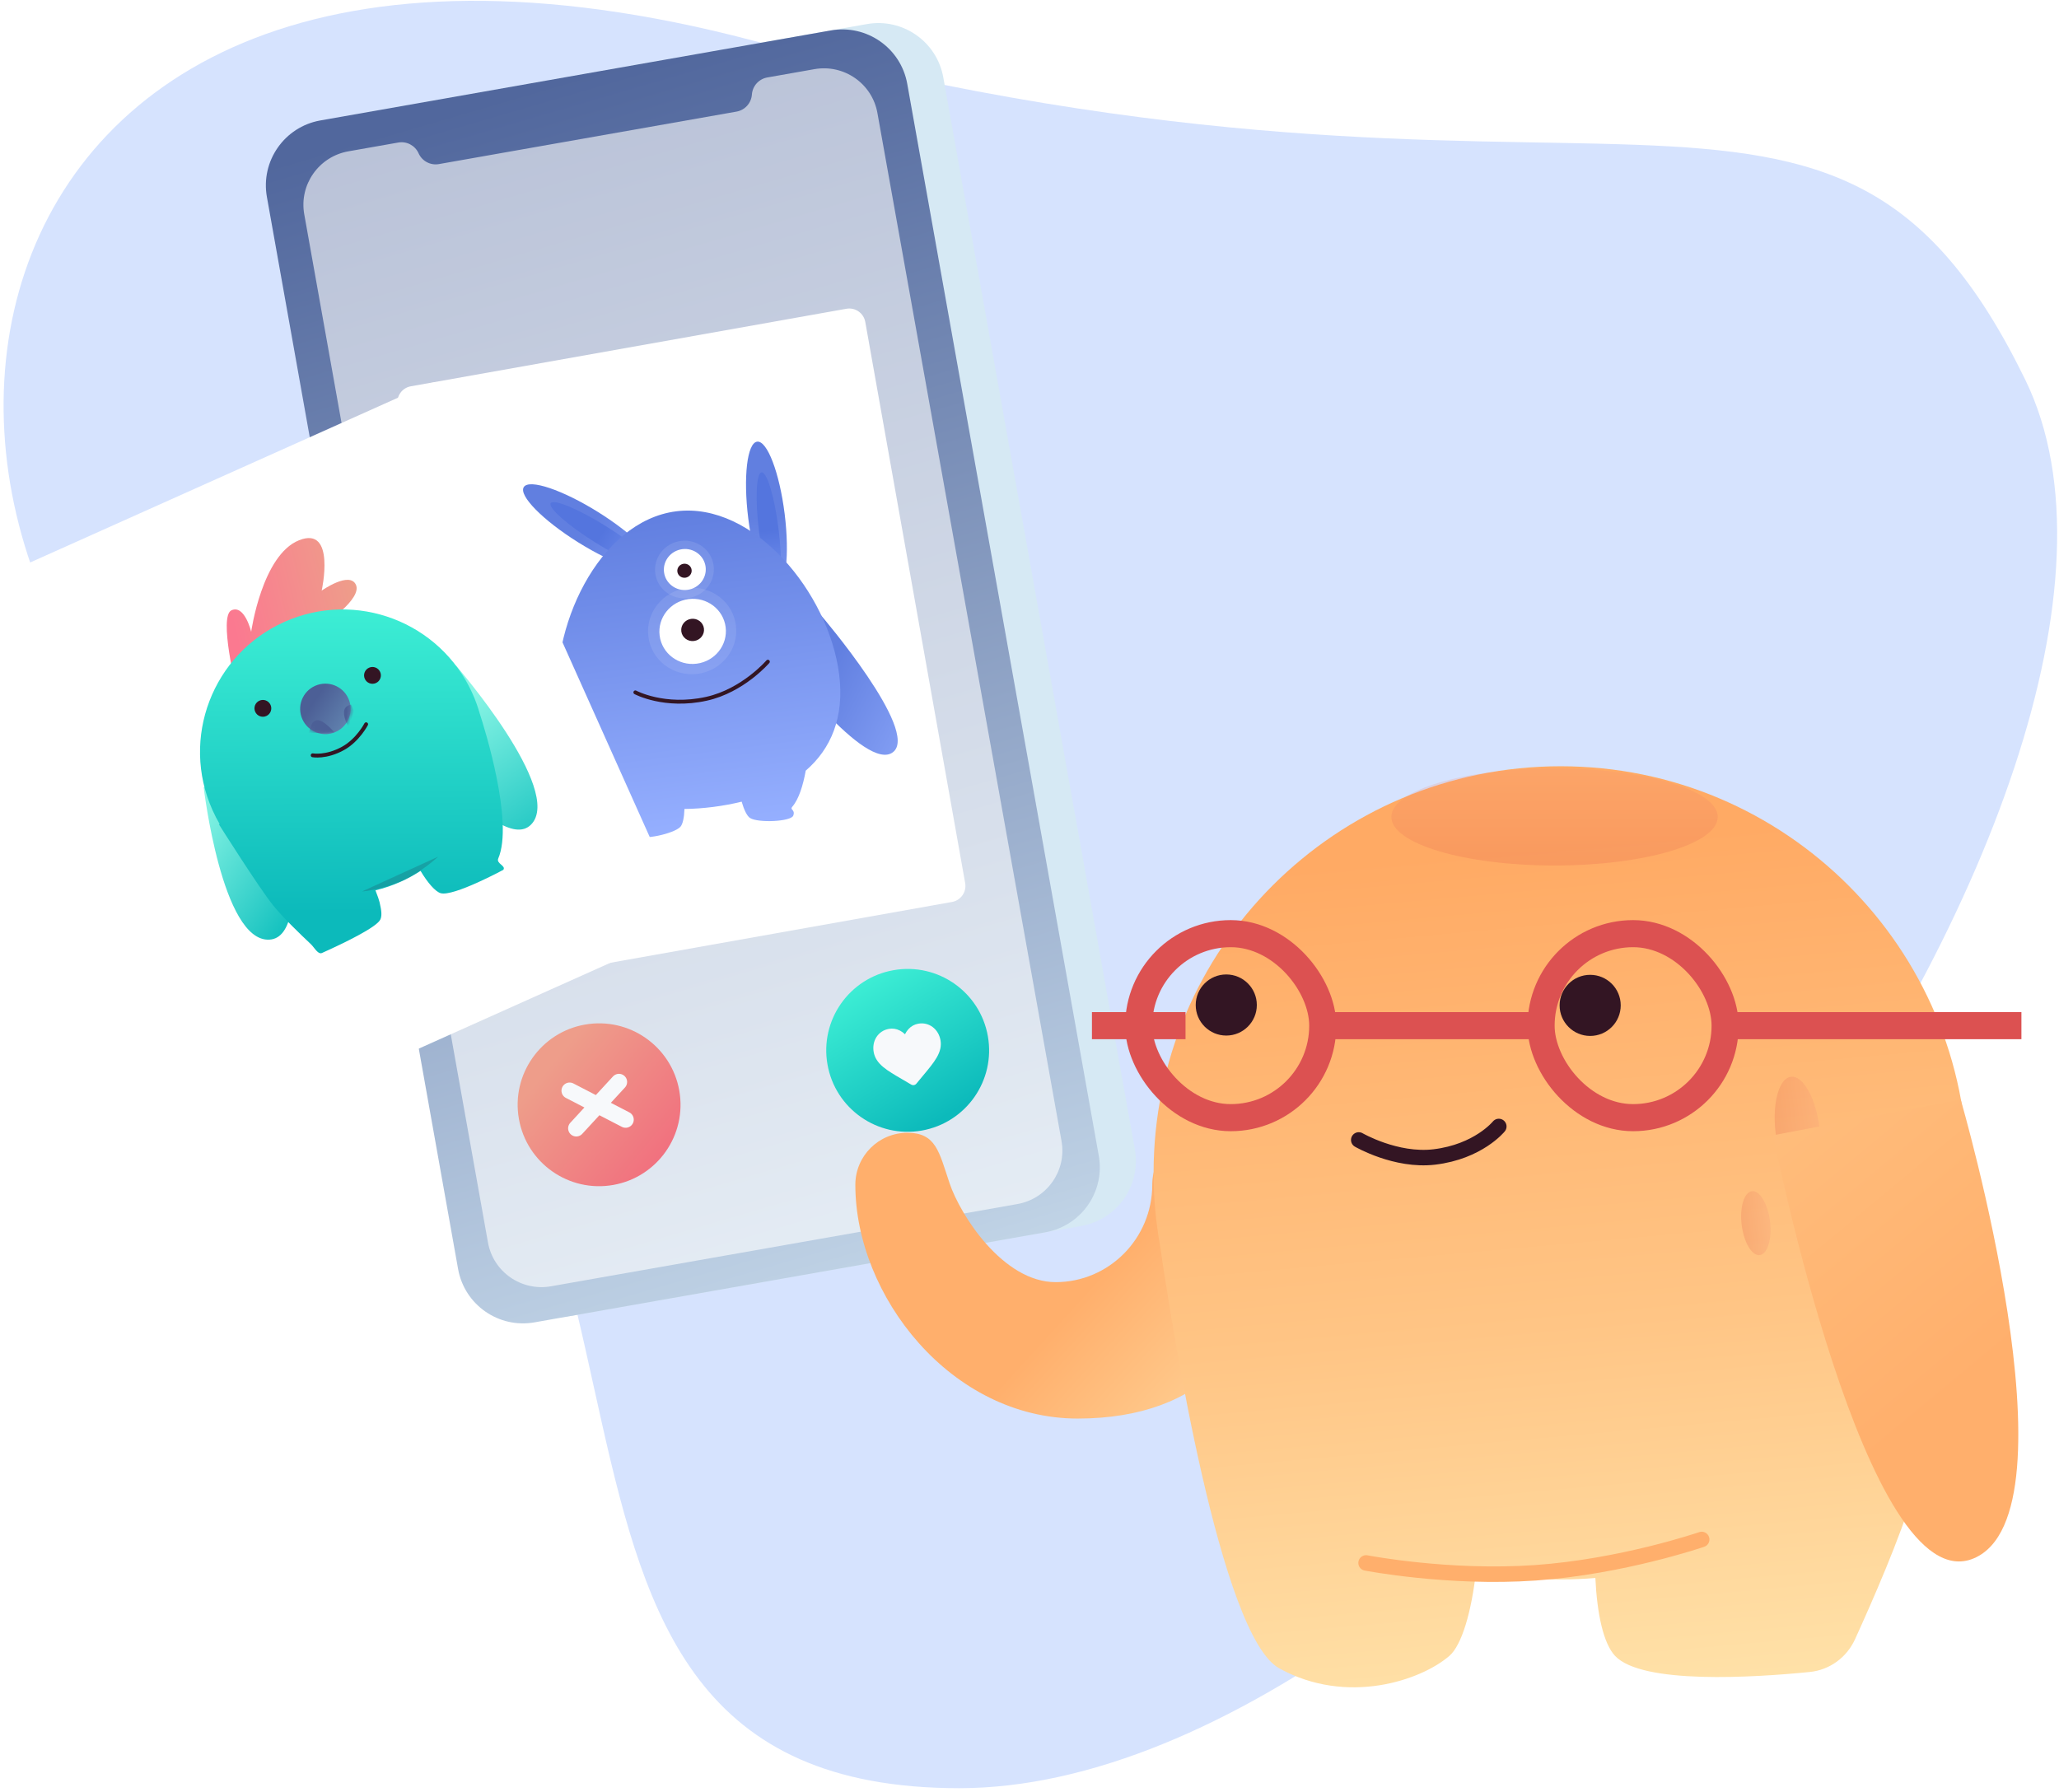 <svg width="532" height="463" viewBox="0 0 532 463" fill="none" xmlns="http://www.w3.org/2000/svg">
<g clip-path="url(#clip0)">
<path fill-rule="evenodd" clip-rule="evenodd" d="M247.858 462.068C382.662 462.049 573.564 201.149 523.285 98.129C473.006 -4.891 414.835 68.466 194.405 10.449C-26.025 -47.569 -46.294 157.005 74.036 223.531C194.365 290.057 113.055 462.087 247.858 462.068Z" fill="#D6E3FE"/>
<path fill-rule="evenodd" clip-rule="evenodd" d="M92.097 29.478L223.993 6.221C233.247 4.589 242.076 10.756 243.729 20.006L293.22 297.001C294.876 306.266 288.707 315.119 279.442 316.774C279.429 316.777 279.416 316.779 279.404 316.781L147.414 340.054C138.158 341.687 129.328 335.516 127.678 326.263L78.279 49.252C76.627 39.987 82.799 31.136 92.065 29.483C92.076 29.482 92.086 29.48 92.097 29.478V29.478Z" fill="#D6E9F4"/>
<path fill-rule="evenodd" clip-rule="evenodd" d="M82.778 31.121L214.674 7.864C223.928 6.232 232.757 12.399 234.41 21.649L283.902 298.644C285.557 307.909 279.388 316.762 270.123 318.417C270.11 318.42 270.097 318.422 270.085 318.424L138.095 341.698C128.839 343.33 120.009 337.159 118.359 327.906L68.961 50.896C67.308 41.63 73.48 32.779 82.746 31.127C82.757 31.125 82.768 31.123 82.778 31.121V31.121Z" fill="url(#paint0_linear)"/>
<path opacity="0.6" fill-rule="evenodd" clip-rule="evenodd" d="M113.401 42.4L190.295 28.841C192.476 28.457 194.116 26.638 194.273 24.429C194.431 22.221 196.071 20.402 198.252 20.017L210.429 17.87C218.077 16.522 225.365 21.605 226.709 29.223L274.282 294.893C275.626 302.511 270.515 309.78 262.868 311.129L142.355 332.379C134.707 333.727 127.419 328.644 126.075 321.026L78.606 55.337C77.263 47.719 82.374 40.45 90.021 39.101L102.906 36.83C105.086 36.445 107.249 37.593 108.153 39.615C109.057 41.636 111.22 42.784 113.401 42.4Z" fill="white"/>
<path d="M158.446 306.192C169.889 304.174 177.53 293.262 175.512 281.819C173.494 270.376 162.582 262.735 151.139 264.752C139.695 266.77 132.055 277.682 134.072 289.126C136.09 300.569 147.002 308.21 158.446 306.192Z" fill="url(#paint1_linear)"/>
<path d="M147.178 281.83L161.645 289.311" stroke="#F7F9FB" stroke-width="4.208" stroke-linecap="round"/>
<path d="M159.929 279.581L148.894 291.56" stroke="#F7F9FB" stroke-width="4.208" stroke-linecap="round"/>
<path d="M238.177 292.133C249.62 290.115 257.261 279.203 255.243 267.76C253.225 256.317 242.313 248.676 230.87 250.694C219.427 252.711 211.786 263.624 213.804 275.067C215.821 286.51 226.734 294.151 238.177 292.133Z" fill="url(#paint2_linear)"/>
<path d="M240.993 265.397C239.93 264.595 238.61 264.284 237.277 264.519C236.28 264.694 235.422 265.167 234.727 265.923C234.376 266.305 234.076 266.749 233.83 267.25C233.428 266.864 232.994 266.549 232.533 266.31C231.622 265.837 230.654 265.687 229.657 265.862C228.324 266.097 227.19 266.842 226.466 267.958C225.75 269.062 225.491 270.442 225.739 271.845C225.994 273.29 226.771 274.516 228.185 275.704C229.45 276.767 231.176 277.769 233.174 278.928C233.856 279.324 234.629 279.773 235.435 280.255C235.648 280.382 235.9 280.428 236.146 280.385C236.392 280.342 236.614 280.212 236.77 280.019C237.362 279.291 237.936 278.605 238.442 277.999C239.922 276.226 241.201 274.695 242.027 273.264C242.949 271.663 243.26 270.245 243.005 268.801C242.758 267.397 242.043 266.189 240.993 265.397Z" fill="#F7F9FB"/>
<path fill-rule="evenodd" clip-rule="evenodd" d="M106.143 99.819L218.687 79.784C220.975 79.377 223.16 80.902 223.568 83.19L249.379 228.186C249.787 230.474 248.262 232.659 245.974 233.066L133.429 253.101C131.142 253.508 128.957 251.983 128.549 249.695L102.738 104.699C102.33 102.411 103.855 100.226 106.143 99.819V99.819Z" fill="white"/>
<ellipse rx="4.677" ry="19.653" transform="matrix(0.549 -0.837 0.847 0.529 151.991 136.246)" fill="url(#paint3_linear)"/>
<ellipse rx="2.512" ry="15.305" transform="matrix(0.549 -0.837 0.847 0.529 155.262 138.12)" fill="url(#paint4_linear)"/>
<ellipse rx="4.738" ry="19.396" transform="matrix(0.992 -0.126 0.124 0.992 198.035 133.367)" fill="url(#paint5_linear)"/>
<ellipse rx="2.544" ry="15.105" transform="matrix(0.992 -0.126 0.124 0.992 198.641 137.039)" fill="url(#paint6_linear)"/>
<path fill-rule="evenodd" clip-rule="evenodd" d="M158.852 175.455C158.852 175.455 148.341 210.608 139.896 207.913C131.451 205.218 145.132 168.356 145.132 168.356L158.852 175.455Z" fill="url(#paint7_linear)"/>
<path fill-rule="evenodd" clip-rule="evenodd" d="M201.741 170.435C201.741 170.435 223.737 199.802 230.733 194.358C237.729 188.914 212.168 159.038 212.168 159.038L201.741 170.435Z" fill="url(#paint8_linear)"/>
<path fill-rule="evenodd" clip-rule="evenodd" d="M191.629 207.149C189.268 207.736 186.801 208.189 184.255 208.513C181.734 208.834 179.256 209.012 176.845 209.037C176.781 211.23 176.414 212.976 175.795 213.651C174.15 215.449 165.754 217.238 164.814 215.857C164.3 215.104 164.513 214.677 164.677 214.349C164.813 214.075 164.915 213.871 164.532 213.605C162.404 212.127 160.487 209.013 158.864 205.47C151.112 201.659 145.678 194.624 144.293 183.538C141.658 162.444 154.684 134.67 174.713 132.123C194.742 129.575 214.19 153.218 216.825 174.313C218.204 185.353 214.705 193.507 208.184 199.137C207.484 203 206.39 206.523 204.683 208.498C204.378 208.851 204.527 209.024 204.726 209.255C204.965 209.531 205.276 209.892 204.964 210.75C204.392 212.323 195.819 212.692 193.783 211.363C193.017 210.863 192.231 209.26 191.629 207.149Z" fill="url(#paint9_linear)"/>
<path d="M164.162 178.908C164.162 178.908 171.688 182.968 182.549 180.561C191.98 178.47 198.4 170.978 198.4 170.978" stroke="#331523" stroke-linecap="round"/>
<ellipse opacity="0.1" rx="11.406" ry="11.157" transform="matrix(0.992 -0.126 0.124 0.992 178.833 163.051)" fill="white"/>
<ellipse opacity="0.1" rx="7.604" ry="7.438" transform="matrix(0.992 -0.126 0.124 0.992 176.848 147.154)" fill="white"/>
<ellipse rx="8.598" ry="8.411" transform="matrix(0.992 -0.126 0.124 0.992 178.964 163.15)" fill="white"/>
<ellipse rx="2.948" ry="2.884" transform="matrix(0.992 -0.126 0.124 0.992 178.959 162.771)" fill="#331523"/>
<ellipse rx="5.417" ry="5.299" transform="matrix(0.992 -0.126 0.124 0.992 176.943 147.162)" fill="white"/>
<ellipse rx="1.857" ry="1.817" transform="matrix(0.992 -0.126 0.124 0.992 176.857 147.48)" fill="#331523"/>
<g filter="url(#filter0_d)">
<path fill-rule="evenodd" clip-rule="evenodd" d="M4.484 145.931L108.807 99.193C110.928 98.243 113.418 99.192 114.368 101.313L174.582 235.716C175.532 237.837 174.583 240.327 172.462 241.277L68.139 288.015C66.019 288.965 63.529 288.016 62.579 285.895L2.365 151.491C1.415 149.37 2.364 146.881 4.484 145.931H4.484Z" fill="white"/>
</g>
<path fill-rule="evenodd" clip-rule="evenodd" d="M52.627 203.42C52.627 203.42 57.343 243.478 69.598 242.805C81.853 242.133 72.3 198.608 72.3 198.608" fill="url(#paint10_linear)"/>
<path fill-rule="evenodd" clip-rule="evenodd" d="M117.759 171.919C117.759 171.919 145.803 204.2 137.237 213.049C128.67 221.898 101.106 183.452 101.106 183.452" fill="url(#paint11_linear)"/>
<path fill-rule="evenodd" clip-rule="evenodd" d="M83.827 161.286C83.827 161.286 93.592 154.745 91.97 151.125C90.348 147.504 83.117 152.617 83.117 152.617C83.117 152.617 86.873 135.786 77.283 139.595C67.694 143.404 64.9 163.253 64.9 163.253C64.9 163.253 63.222 156.168 59.814 157.695C56.406 159.222 61.157 178.295 61.157 178.295L83.827 161.286Z" fill="url(#paint12_linear)"/>
<path fill-rule="evenodd" clip-rule="evenodd" d="M97.009 230.061C99.209 229.535 101.391 228.797 103.53 227.838C105.339 227.028 107.051 226.09 108.659 225.039C110.509 228.13 112.475 230.38 113.836 230.792C117.077 231.773 130.038 224.773 130.038 224.773C130.431 224.25 129.974 223.851 129.482 223.421C128.982 222.985 128.446 222.516 128.731 221.855C132.772 212.454 125.268 188.418 123.935 184.315C123.451 182.599 122.836 180.898 122.086 179.223C113.781 160.686 92.008 152.396 73.455 160.708C54.902 169.02 46.595 190.786 54.9 209.323C55.463 210.581 56.088 211.791 56.771 212.953C56.621 212.97 56.543 212.98 56.543 212.98C56.543 212.98 66.917 229.422 70.602 233.985C73.094 237.072 77.655 241.47 80.347 243.994C80.57 244.202 80.811 244.508 81.066 244.83C81.718 245.654 82.454 246.584 83.165 246.264C88.726 243.763 97.463 239.567 98.3 237.546C98.655 236.688 98.66 235.591 98.073 233.13C97.945 232.593 97.572 231.488 97.009 230.061Z" fill="url(#paint13_linear)"/>
<circle r="2.172" transform="matrix(-0.913 0.409 0.409 0.913 96.24 174.519)" fill="#331523"/>
<circle r="2.172" transform="matrix(-0.913 0.409 0.409 0.913 67.922 183.036)" fill="#331523"/>
<circle r="6.517" transform="matrix(-0.913 0.409 0.409 0.913 84.073 183.174)" fill="url(#paint14_linear)"/>
<mask id="mask0" mask-type="alpha" maskUnits="userSpaceOnUse" x="75" y="174" width="18" height="18">
<circle r="6.517" transform="matrix(-0.913 0.409 0.409 0.913 84.073 183.174)" fill="white"/>
</mask>
<g mask="url(#mask0)">
<path fill-rule="evenodd" clip-rule="evenodd" d="M90.725 182.084C90.725 182.084 89.045 182.214 88.888 183.877C88.731 185.54 90.066 188.063 90.066 188.063L91.447 183.694L90.725 182.084Z" fill="#4C5F96"/>
<path fill-rule="evenodd" clip-rule="evenodd" d="M80.516 187.202C80.516 187.202 81.042 185.779 82.594 186.188C84.146 186.597 86.444 189.272 86.444 189.272L79.705 189.485L80.516 187.202Z" fill="#4C5F96"/>
</g>
<path d="M80.79 195.169C80.79 195.169 84.244 195.821 88.657 193.371C92.49 191.243 94.601 187.149 94.601 187.149" stroke="#331523" stroke-linecap="round"/>
<path opacity="0.3" fill-rule="evenodd" clip-rule="evenodd" d="M113.216 221.359C113.216 221.359 108.716 225.603 103.382 227.822C98.047 230.041 93.527 230.359 93.527 230.359L113.216 221.359Z" fill="#1F5967"/>
<path fill-rule="evenodd" clip-rule="evenodd" d="M221.001 306.133C220.991 334.854 245.742 366.555 278.447 366.555C311.152 366.555 327.498 347.205 327.507 318.49C327.509 311.075 318.567 292.689 311.152 292.686C303.851 292.684 297.909 298.51 297.726 305.767L297.721 306.108C297.717 320.038 286.525 331.301 272.77 331.306C259.16 331.31 248.116 313.974 245.356 305.767C242.596 297.56 241.846 292.714 234.431 292.711C227.016 292.709 221.003 298.718 221.001 306.133Z" fill="url(#paint15_linear)"/>
<path fill-rule="evenodd" clip-rule="evenodd" d="M412.206 407.75C409.241 408.001 406.242 408.129 403.212 408.129C395.73 408.129 388.43 407.348 381.389 405.863C380.221 416.528 377.665 425.12 374.502 427.866C367.198 434.207 348.029 440.77 330.529 431.097C315.324 422.692 302.74 342.533 299.701 321.653C298.623 315.62 298.06 309.408 298.06 303.065C298.06 245.039 345.138 198 403.212 198C461.287 198 508.365 245.039 508.365 303.065C508.365 311.725 507.316 320.141 505.339 328.192C502.499 345.546 497.491 374.838 494.304 385.934C491.138 396.958 483.716 413.892 479.296 423.588C477.149 428.296 472.735 431.528 467.586 432.041C453.182 433.478 424.247 435.317 417.282 427.866C414.292 424.666 412.648 417.06 412.206 407.75Z" fill="url(#paint16_linear)"/>
<path d="M387.258 291.078C387.258 291.078 381.981 297.611 370.576 298.963C360.672 300.137 351.069 294.561 351.069 294.561" stroke="#331523" stroke-width="4" stroke-linecap="round"/>
<ellipse opacity="0.2" cx="464.448" cy="292.086" rx="13.957" ry="5.701" transform="rotate(83 464.448 292.086)" fill="url(#paint17_linear)"/>
<ellipse opacity="0.2" cx="453.672" cy="316.059" rx="8.316" ry="3.686" transform="rotate(83 453.672 316.059)" fill="url(#paint18_linear)"/>
<path fill-rule="evenodd" clip-rule="evenodd" d="M506.598 284.117C506.598 284.117 537.732 391.031 509.954 402.69C482.176 414.35 458.136 293.353 458.136 293.353" fill="url(#paint19_linear)"/>
<ellipse opacity="0.2" cx="401.664" cy="211.094" rx="42.163" ry="12.551" fill="url(#paint20_linear)"/>
<path d="M352.964 403.86C352.964 403.86 374.216 407.985 396.713 406.411C419.21 404.838 439.681 397.796 439.681 397.796" stroke="#FFAF6C" stroke-width="4" stroke-linecap="round"/>
<rect x="294.224" y="241.255" width="47.547" height="47.547" rx="23.774" stroke="#DC5151" stroke-width="7"/>
<rect x="398.184" y="241.255" width="47.547" height="47.547" rx="23.774" stroke="#DC5151" stroke-width="7"/>
<path d="M339.354 265.029H400.601" stroke="#DC5151" stroke-width="7"/>
<path d="M446.537 265.029H522.29" stroke="#DC5151" stroke-width="7"/>
<path d="M282.135 265.029H306.312" stroke="#DC5151" stroke-width="7"/>
<circle cx="316.84" cy="259.694" r="7.895" fill="#331523"/>
<circle cx="410.865" cy="259.79" r="7.895" fill="#331523"/>
</g>
<defs>
<filter id="filter0_d" x="-1.356" y="93.472" width="183.658" height="200.262" filterUnits="userSpaceOnUse" color-interpolation-filters="sRGB">
<feFlood flood-opacity="0" result="BackgroundImageFix"/>
<feColorMatrix in="SourceAlpha" type="matrix" values="0 0 0 0 0 0 0 0 0 0 0 0 0 0 0 0 0 0 127 0"/>
<feOffset dx="2"/>
<feGaussianBlur stdDeviation="2"/>
<feColorMatrix type="matrix" values="0 0 0 0 0 0 0 0 0 0 0 0 0 0 0 0 0 0 0.25 0"/>
<feBlend mode="normal" in2="BackgroundImageFix" result="effect1_dropShadow"/>
<feBlend mode="normal" in="SourceGraphic" in2="effect1_dropShadow" result="shape"/>
</filter>
<linearGradient id="paint0_linear" x1="149.042" y1="19.437" x2="252.675" y2="374.413" gradientUnits="userSpaceOnUse">
<stop stop-color="#51679D"/>
<stop offset="0.841" stop-color="#BCCFE3"/>
<stop offset="1" stop-color="#D6E9F4"/>
</linearGradient>
<linearGradient id="paint1_linear" x1="138.048" y1="280.246" x2="177.877" y2="313.237" gradientUnits="userSpaceOnUse">
<stop stop-color="#EE9D8A"/>
<stop offset="1" stop-color="#F2607A"/>
</linearGradient>
<linearGradient id="paint2_linear" x1="216.256" y1="256.5" x2="238.177" y2="292.133" gradientUnits="userSpaceOnUse">
<stop stop-color="#3EEFD5"/>
<stop offset="1" stop-color="#0CBABB"/>
</linearGradient>
<linearGradient id="paint3_linear" x1="0" y1="0" x2="0" y2="39.306" gradientUnits="userSpaceOnUse">
<stop stop-color="#617FE0"/>
<stop offset="1" stop-color="#95AFFF"/>
</linearGradient>
<linearGradient id="paint4_linear" x1="0" y1="0" x2="0" y2="30.61" gradientUnits="userSpaceOnUse">
<stop stop-color="#5475DE"/>
<stop offset="1" stop-color="#95AFFF"/>
</linearGradient>
<linearGradient id="paint5_linear" x1="0" y1="0" x2="0" y2="38.793" gradientUnits="userSpaceOnUse">
<stop stop-color="#617FE0"/>
<stop offset="1" stop-color="#95AFFF"/>
</linearGradient>
<linearGradient id="paint6_linear" x1="0" y1="0" x2="0" y2="30.21" gradientUnits="userSpaceOnUse">
<stop stop-color="#5475DE"/>
<stop offset="1" stop-color="#95AFFF"/>
</linearGradient>
<linearGradient id="paint7_linear" x1="158.474" y1="191.242" x2="130.644" y2="221.876" gradientUnits="userSpaceOnUse">
<stop stop-color="#617FE0"/>
<stop offset="1" stop-color="#95AFFF"/>
</linearGradient>
<linearGradient id="paint8_linear" x1="207.544" y1="185.122" x2="244.236" y2="204.269" gradientUnits="userSpaceOnUse">
<stop stop-color="#617FE0"/>
<stop offset="1" stop-color="#95AFFF"/>
</linearGradient>
<linearGradient id="paint9_linear" x1="139.898" y1="136.551" x2="150.324" y2="218.523" gradientUnits="userSpaceOnUse">
<stop stop-color="#617FE0"/>
<stop offset="1" stop-color="#95AFFF"/>
</linearGradient>
<linearGradient id="paint10_linear" x1="45.79" y1="216.193" x2="76.402" y2="237.768" gradientUnits="userSpaceOnUse">
<stop stop-color="#89F5E5"/>
<stop offset="1" stop-color="#11C0BE"/>
</linearGradient>
<linearGradient id="paint11_linear" x1="104.466" y1="190.934" x2="130.046" y2="229.028" gradientUnits="userSpaceOnUse">
<stop stop-color="#89F5E5"/>
<stop offset="1" stop-color="#11C0BE"/>
</linearGradient>
<linearGradient id="paint12_linear" x1="93.914" y1="161.042" x2="61.952" y2="168.65" gradientUnits="userSpaceOnUse">
<stop stop-color="#EE9D8A"/>
<stop offset="1" stop-color="#FB7990"/>
</linearGradient>
<linearGradient id="paint13_linear" x1="137.782" y1="155.16" x2="138.207" y2="235.497" gradientUnits="userSpaceOnUse">
<stop stop-color="#3EEFD5"/>
<stop offset="1" stop-color="#0CBABB"/>
</linearGradient>
<linearGradient id="paint14_linear" x1="-12.644" y1="-12.135" x2="-36.913" y2="26.186" gradientUnits="userSpaceOnUse">
<stop stop-color="#4C5F96"/>
<stop offset="1" stop-color="#A5F7FF"/>
</linearGradient>
<linearGradient id="paint15_linear" x1="341.939" y1="395.819" x2="277.386" y2="337.084" gradientUnits="userSpaceOnUse">
<stop stop-color="#FFEBB4"/>
<stop offset="1" stop-color="#FFAF6C"/>
</linearGradient>
<linearGradient id="paint16_linear" x1="554.748" y1="457.996" x2="532.171" y2="206.394" gradientUnits="userSpaceOnUse">
<stop stop-color="#FFEBB4"/>
<stop offset="0.51" stop-color="#FFC585"/>
<stop offset="1" stop-color="#FFAA64"/>
</linearGradient>
<linearGradient id="paint17_linear" x1="450.491" y1="286.385" x2="450.491" y2="297.788" gradientUnits="userSpaceOnUse">
<stop stop-color="#F18E78"/>
<stop offset="1" stop-color="#DF5543"/>
</linearGradient>
<linearGradient id="paint18_linear" x1="445.357" y1="312.373" x2="445.357" y2="319.746" gradientUnits="userSpaceOnUse">
<stop stop-color="#F18E78"/>
<stop offset="1" stop-color="#DF5543"/>
</linearGradient>
<linearGradient id="paint19_linear" x1="481.406" y1="246.361" x2="546.933" y2="325.237" gradientUnits="userSpaceOnUse">
<stop stop-color="#FFC07F"/>
<stop offset="1" stop-color="#FFAF6C"/>
</linearGradient>
<linearGradient id="paint20_linear" x1="359.501" y1="198.543" x2="359.501" y2="223.646" gradientUnits="userSpaceOnUse">
<stop stop-color="#F18E78"/>
<stop offset="1" stop-color="#DF5543"/>
</linearGradient>
<clipPath id="clip0">
<rect width="532" height="463" fill="white"/>
</clipPath>
</defs>
</svg>
